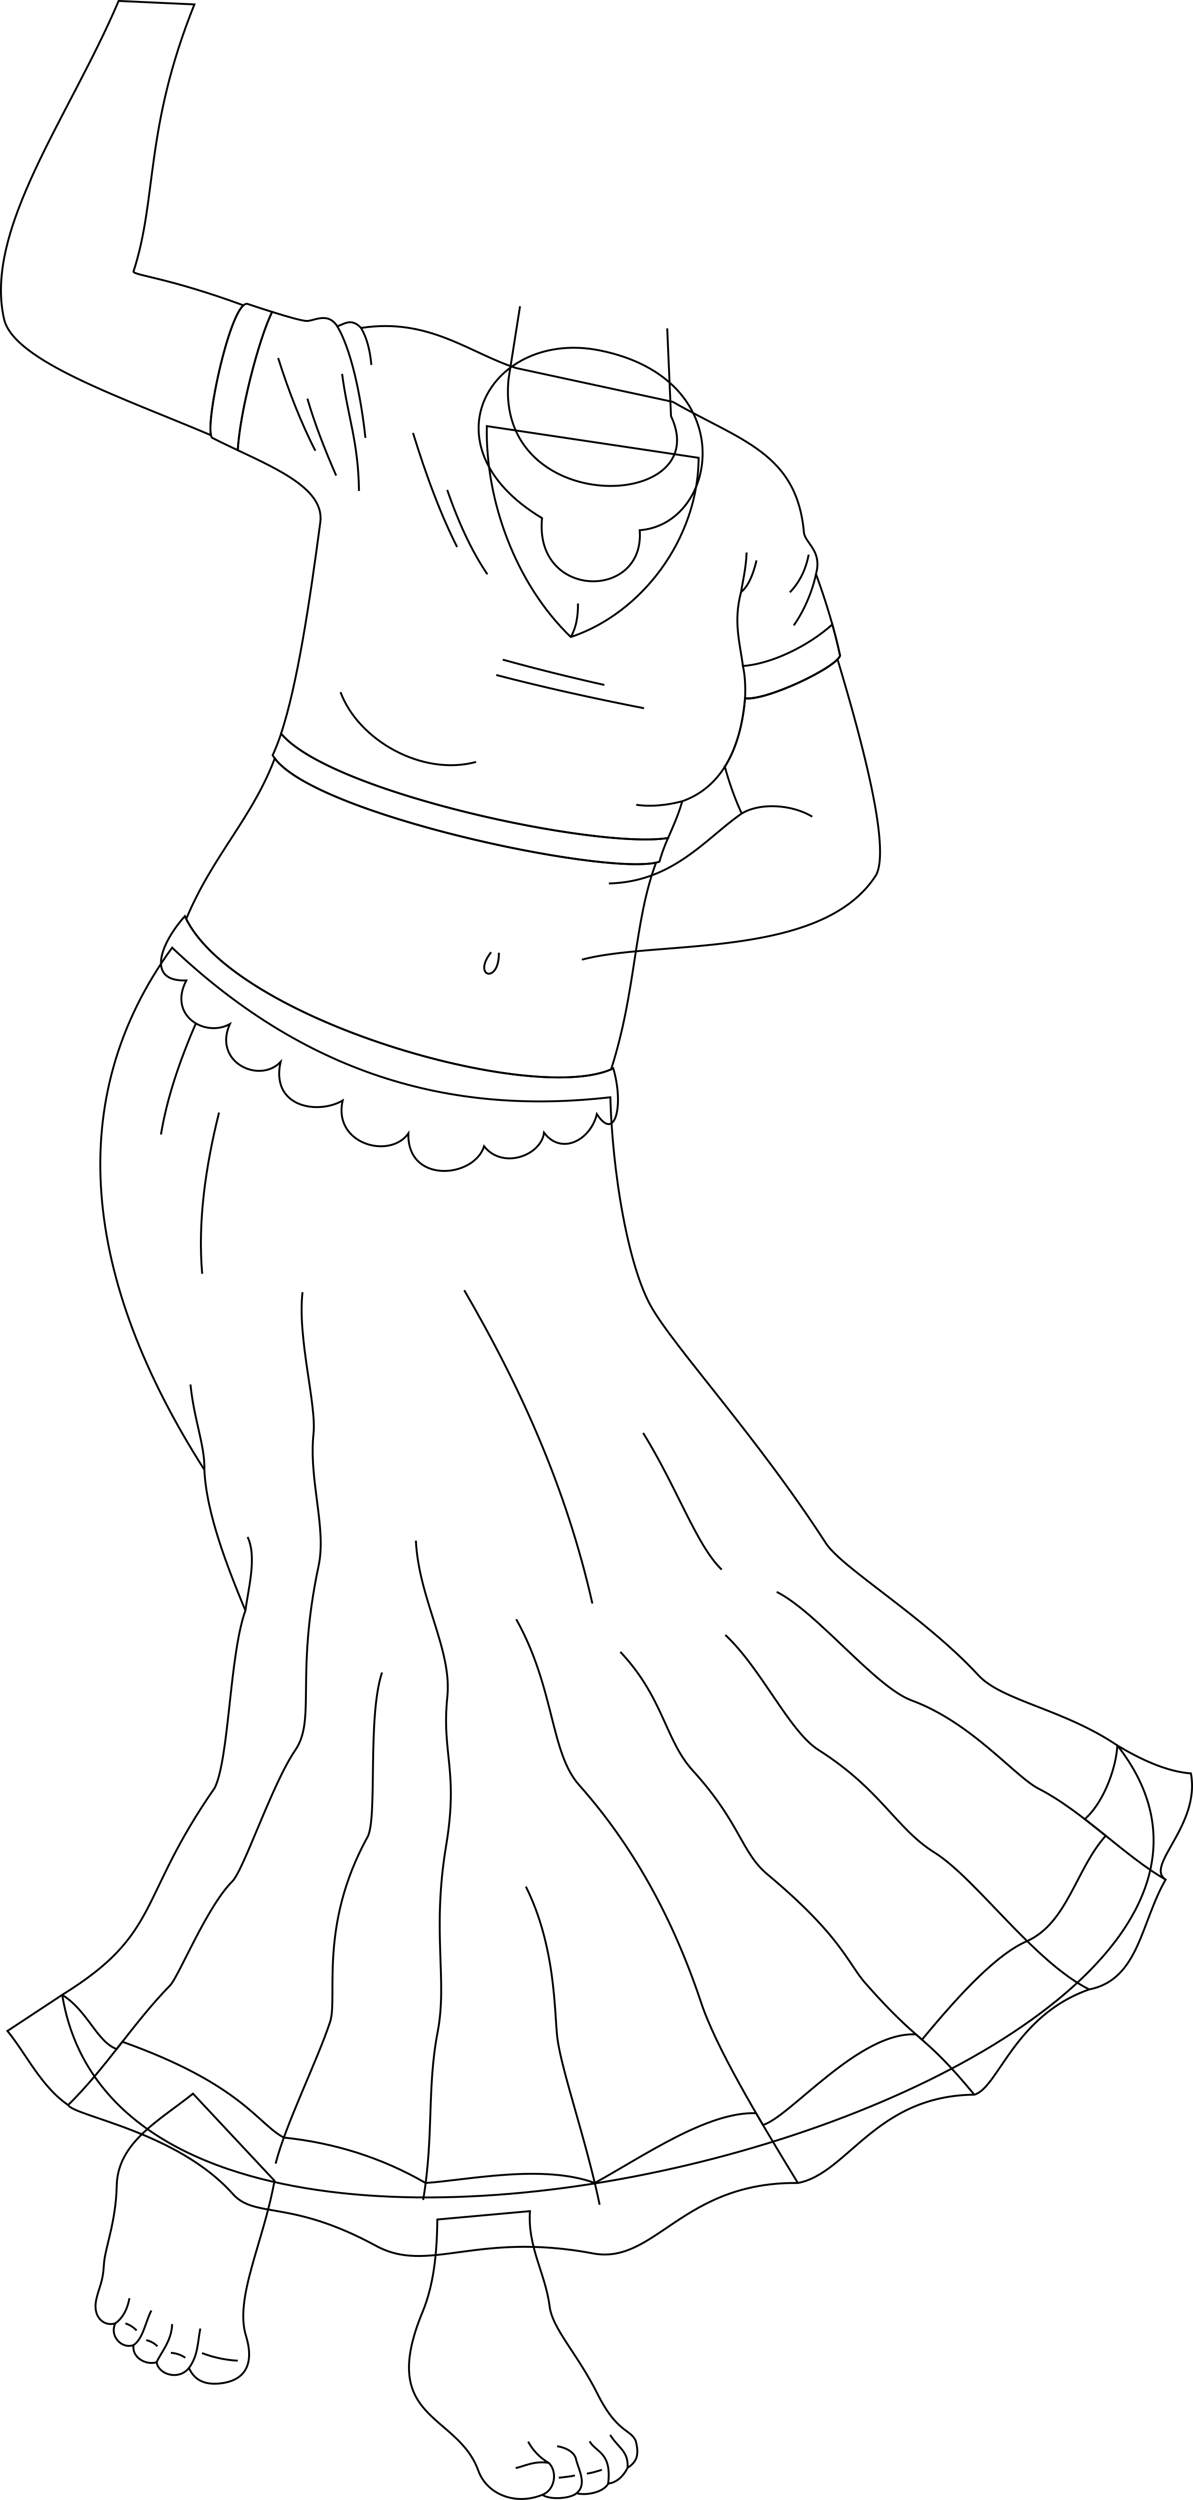 <svg id="presence" xmlns="http://www.w3.org/2000/svg" viewBox="0 0 1251.5 2620.56">
  <defs>
    <style>
      .cls-1 {
        fill: none;
        stroke: #000;
        stroke-miterlimit: 10;
        stroke-width: 2px;
      }
    </style>
  </defs>
  <title>gopi</title>
  <g id="skinWhite">
    <path class="cls-1" d="M555.93,2317.84c-2.61,37.65,16.28,65.43,20.6,99.63,3,24,28.82,49.16,50.21,91.82,20.87,41.6,34.85,36.72,40.21,49.61,3.61,14.1,1.46,21.54-8.58,28-4.8,9.42-11.68,15.45-20.4,16.57-4.82,9.27-23.1,12.72-33.11,10.12-7.05,5.94-28.55,7-35.86,1.6-28.55,11.49-58.25-.51-67.23-25.33-22-60.81-105.68-52.28-58.58-166.12,11.76-28.44,15.26-61.29,15.57-97.15Z"/>
    <path class="cls-1" d="M202.46,2194.68c-35,28-79,51.05-80,96.24-.87,39.15-12.48,65.71-13.47,82.92-1.11,19.21-4.93,23.08-7.92,36.31-4.4,19.5,8.81,28.94,19.93,25.28-6.4,13.1,6.5,27.26,19.08,22.85-1.89,13.21,13.21,21.39,24.23,17.93,1.88,12.9,23.28,19.51,33.94,6,5.39,12.45,16.12,18,32.53,16.26,30.53-3.32,34.92-25.15,27.28-49.84-12.28-39.71,18.24-97.91,29.91-162.64Z"/>
  </g>
  <g id="sari">
    <path class="cls-1" d="M180.57,993.4c-115.3,158.35-93.78,347.45,33.82,547.32,2.09,46.13,24.6,103,43.05,147.59-16.76,46.26-16.91,155.27-32.28,186-81.49,116.84-55.35,152.2-159.89,216.78,73.79,455.07,1382.12,89.16,1106.92-261.36-56.88-38.44-121-46.66-146-73.8-56.88-61.49-143-112.23-159.89-138.36-72.27-111.7-158-203.94-183-247.53-24.6-43-41-141.85-43-219.84C482,1168.32,327.54,1132.61,180.57,993.4Z"/>
    <path class="cls-1" d="M856,601.71c6.66-24.24-10.79-31.84-12.61-43.05-7.14-84.14-67-96.85-137.56-137.4L541.66,385.87c-49.42-15.86-91.53-53.08-162.92-42.1-10.65-11.54-18.91-3-25-1.83-10.16-15.64-24.93-5-32.34-5.49-4.73-.29-17.3-3.63-35.92-9.47-14.49,29.29-34.29,107.46-36,145C294,492.92,340.5,514,336,547.57,324.54,633.74,311.71,718.12,294.86,769c51.91,62,331.2,121.32,406,109.46,5.16-12,10.88-24.37,14.82-38.52C762,823.53,777.8,776.39,781.61,732c21.82,2.95,95-31.83,99.68-44.62C875.31,659.41,866.58,630.8,856,601.71Z"/>
  </g>
  <g id="sariTrim">
    <path class="cls-1" d="M1172.19,1829.75c23.44,14,51.16,27.37,77.13,29.24,10.11,55.12-49,96.71-26.54,111.3-26.15,45.31-27.83,104.74-80.16,115.14-78.88,27.73-95.14,102.87-120.48,110.33-103.63.95-132.78,82.81-185.14,92.57-122-1.34-149.5,86.13-215.11,73.79-123.43-23.21-172.12,22.15-227.6-8-90.18-49-126.72-28.2-150-54.23-58.65-65.6-165.74-81.3-172.82-93.26-28.56-19.75-43.54-53-63.65-77.67l57.44-37.84c26.77,16.67,36.34,49.14,57.1,56.82l6-7.68C254,2185.1,270.29,2226.5,297.78,2240.72c52.41,5.45,102.15,20.73,148.71,47.61,43.48-3,123.15-20.07,177.42,0,51.45-28.27,118.67-75.18,169.26-73.12l7.18,12.28c28.38-8.19,100.64-98.12,160.6-94.9l6.28,5.51c40.92-49.6,79.38-90.24,110.28-103.33,42.42-19.31,51.15-75.61,82.44-110.45l-22-17.45C1155.79,1891.65,1170.4,1857.24,1172.19,1829.75Z"/>
    <path class="cls-1" d="M259.48,318.53c-17.25-3.22-46.15,131.19-37,140.34,8.6,4.44,17.74,8.77,27,13.1,1.72-37.53,21.52-115.7,36-145C277.78,324.58,269.09,321.75,259.48,318.53Z"/>
    <path class="cls-1" d="M294.86,769A202.54,202.54,0,0,1,286,791.64C322.05,853,641.29,920,691.77,903.31a181.29,181.29,0,0,1,9.08-24.89C626.06,890.28,346.77,830.94,294.86,769Z"/>
    <path class="cls-1" d="M881.29,687.33c-2.31-10.81-5-21.73-8.14-32.74-25.65,22.95-64,41.41-93.81,43.54,2.13,9.23,2.84,21.3,2.27,33.82C803.43,734.9,876.65,700.12,881.29,687.33Z"/>
  </g>
  <g id="clothesOverlapLine">
    <path class="cls-1" d="M777.39,620.62c-8.18,30.88-1.37,52.68,2,77.51"/>
    <path class="cls-1" d="M715.67,839.9c-15.5,4.19-32.76,6-48.21,3.74"/>
    <path class="cls-1" d="M357.23,725.54c18.63,50.42,85.85,88.57,142.17,73.13"/>
  </g>
  <g id="clothesFoldLine">
    <path class="cls-1" d="M205.47,1072.77c-17.24,39.74-30.44,78.75-36.62,116.51"/>
    <path class="cls-1" d="M229.77,1166.23c-14.57,58.48-22.33,115.28-17.67,169"/>
    <path class="cls-1" d="M214.39,1540.72c.78-25-10.75-51.77-14.59-89.42"/>
    <path class="cls-1" d="M259.74,1611.12c9.95,21.11.76,53.79-2.3,77.19"/>
    <path class="cls-1" d="M317.36,1354.48c-5.52,48.06,14.77,117.58,11.53,148.3-5.11,48.44,13.74,98.87,5.38,138.31-24.59,116-2.55,161.44-24.59,193.63-24.44,35.7-53.77,125.27-66.08,137.55-26.85,26.78-56.06,99.67-65.31,109.11-38.42,39.18-66.85,86.06-106.81,125.24"/>
    <path class="cls-1" d="M487,1352.46c58.26,100.26,107.07,207,134.42,328.44"/>
    <path class="cls-1" d="M674.68,1502.1c35.51,57.06,56.05,118,82.43,143.29"/>
    <path class="cls-1" d="M400.77,1753.18c-15.67,46.94-4.5,153-15.22,172.47-51.56,93.33-30.82,168.53-39.31,194-13.95,41.85-46.92,107.79-57.07,148.37"/>
    <path class="cls-1" d="M436.27,1615c3,61.18,38.05,114.13,33,163.59-6.16,60.14,11.93,76.81-1.26,156-15.22,91.3,1.62,140.43-8.88,195.29-11.41,59.6-3.81,107.79-15.22,176.26"/>
    <path class="cls-1" d="M551.67,1977.64c31.7,63.41,29.78,132.57,33,158.52,4.19,34,30.44,107.79,44.39,175"/>
    <path class="cls-1" d="M541.53,1697.39c40.58,72.28,35.5,139.49,65.94,173.73,47.22,53.12,93.84,125.54,128.08,228.26C751,2145.66,794.13,2218.24,837,2288.33"/>
    <path class="cls-1" d="M650.78,1731.63c45.46,48.18,46.78,92.24,75.89,124.27C777.4,1911.7,777,1941.32,805.3,1965c77.35,64.67,84.09,93,102.71,114.13,57.93,65.7,59.61,50.73,114.13,116.67"/>
    <path class="cls-1" d="M760.91,1713.87c38.05,35.51,67,101,97.65,120.47,65.94,41.85,81.16,82.24,121.74,107.6,43.76,27.35,104,114.33,162.32,143.49"/>
    <path class="cls-1" d="M814.82,1668.72c42.49,21.36,103.36,99.75,141.54,113.78,62.9,23.13,108.14,79.64,133.21,92.51,46.92,24.08,89.73,70.31,133.21,95.28"/>
    <path class="cls-1" d="M675.58,742.42c-54.42-10.66-106.42-22.15-155-34.85"/>
    <path class="cls-1" d="M634,718q-55-12.29-106.6-26.52"/>
    <path class="cls-1" d="M783.23,579.13c-.7,17.14-4.16,30.68-5.84,41.49,7.23-5.69,12.45-17.31,16.24-33.17"/>
    <path class="cls-1" d="M848.35,581.41c-2.81,14.23-8.43,27.67-19.76,39.52"/>
    <path class="cls-1" d="M856,601.71c-3.06,15.38-11.38,37.22-23.34,53.86"/>
    <path class="cls-1" d="M469.13,513.61c11.56,33.17,25.14,63.32,42.13,88.4"/>
    <path class="cls-1" d="M433.25,453.8c13.77,44.47,28.86,85.28,46.28,119.61"/>
    <path class="cls-1" d="M291.81,375.28c11.06,35.08,23.91,67.7,39,97.24"/>
    <path class="cls-1" d="M322.49,417.92c7.47,25.66,17.95,52.72,30.16,80.61"/>
    <path class="cls-1" d="M358.89,391.92c5.72,44.2,17.16,71.76,17.68,122.73"/>
    <path class="cls-1" d="M353.72,341.94c14.53,24,24.83,72.4,29.61,117.06"/>
    <path class="cls-1" d="M378.74,343.77c5.5,9.22,9.32,21.74,10.83,38.79"/>
  </g>
  <path id="skinWhite-2" data-name="skinWhite" class="cls-1" d="M732.87,479.92c-.37,84.64-59.29,162.9-134.09,187.84-58.18-56-89.65-143.28-88.1-221.08Z"/>
  <g id="jewelry">
    <path class="cls-1" d="M193.94,960.36c49.43,108.61,367.78,199.25,449.42,159.55,11.24,38.2,2.25,77.9-17.23,47.93-6.74,27.72-37.45,43.45-55.43,19.48-3,24-43.44,39-62.91,14.23-10.49,33.71-80.9,39.7-79.4-13.48-19.48,27.71-79.4,11.23-68.91-34.46-25.47,15-75.66,7.49-65.17-40.44-21.72,23.22-71.16.74-53.18-39.7-25.47,14.23-65.17-8.24-45.69-45.7C152.74,1029.27,168.47,988.82,193.94,960.36Z"/>
    <path class="cls-1" d="M671.08,555.8c5.7,74-111,72.72-102.45-12.66-126.93-76.13-53-198.86,60.9-175.74C778.09,397.57,753.62,549.54,671.08,555.8Z"/>
  </g>
  <g id="skinWhite-3" data-name="skinWhite">
    <path class="cls-1" d="M641.06,1121c26.47-82.19,23.75-153.79,47.14-216.71C629,916.91,332.6,854.06,288.25,795c-24.11,63.38-64.72,101.11-92.91,168.3C248.59,1069.6,556.7,1157.61,641.06,1121Z"/>
    <path class="cls-1" d="M699.92,344.21l4,92c47.2,100-185.59,107.19-170.39-39.2l12-76"/>
    <path class="cls-1" d="M255.39,320.06C175.07,290.73,141.76,289,140,284.75c25.2-77.27,11.32-149.27,63.93-280.12L124.43,1C73.25,121.6-17.39,240,4.29,334.56c10.16,44.27,125.82,82.85,217,121.67C216.88,436.94,239.11,334,255.39,320.06Z"/>
    <path class="cls-1" d="M610.43,1006c77.72-21.1,252,.55,308.69-88.86,14.86-28.44-13.66-136.71-40.53-226-14.29,14.75-77.06,43.51-97,40.82-2.14,25-8.11,50.93-21.19,71.7a319.38,319.38,0,0,0,17.65,49.14c-37.74,26.09-71.61,71.61-139.33,73.28"/>
  </g>
  <g id="skinDisplayLine">
    <path class="cls-1" d="M575.56,2581.68c-15.52-2.2-24.75,3.34-34.59,5.49"/>
    <path class="cls-1" d="M603.1,2594.86c-5.07,1.34-12.2,1.83-16.92,2.46"/>
    <path class="cls-1" d="M631.4,2589c-5.58,1.63-8.87,2.94-15.76,4"/>
    <path class="cls-1" d="M249.4,2474.6a123,123,0,0,1-37.52-8"/>
    <path class="cls-1" d="M194.34,2471.52c-4-2.95-9.06-4.6-15.07-5.23"/>
    <path class="cls-1" d="M153.44,2453.07a23.43,23.43,0,0,1,11.69,6.46"/>
    <path class="cls-1" d="M131.6,2435.54a28.56,28.56,0,0,1,11.69,7.38"/>
    <path class="cls-1" d="M523.34,998.7c.47,33.36-28.47,25.2-8.15-.57"/>
  </g>
  <g id="skinOverlapLine">
    <path class="cls-1" d="M640.08,2552.39c9.07,14.45,19.24,16.81,18.29,34.49"/>
    <path class="cls-1" d="M618.58,2559.06c5.95,11.56,23.46,11.09,19.39,44.39"/>
    <path class="cls-1" d="M584.46,2564.26c8.65,1.34,18.77,6,20,14.49,3.22,11.49,11.26,25.79.37,34.82"/>
    <path class="cls-1" d="M554.06,2559.44a56.42,56.42,0,0,0,21.5,22.24c9.39,8.87,6.93,28.25-6.56,33.49"/>
    <path class="cls-1" d="M121,2435.43c8-5.72,12.61-14.82,14.78-26.33"/>
    <path class="cls-1" d="M140.09,2458.28c10.24-7,12.39-24.31,18.69-36.27"/>
    <path class="cls-1" d="M164.32,2476.21c4.24-9.86,15.92-22.4,16.24-40"/>
    <path class="cls-1" d="M198.26,2482.18c9.69-12.94,9.06-27.42,11.89-41.28"/>
    <path class="cls-1" d="M606.31,632.6c.2,13.57-2,25.48-7.53,35.16"/>
  </g>
  <g id="skinFoldLine">
    <path class="cls-1" d="M778.07,852.79c18.54-11.29,51.65-10.09,74,3.28"/>
  </g>
</svg>
